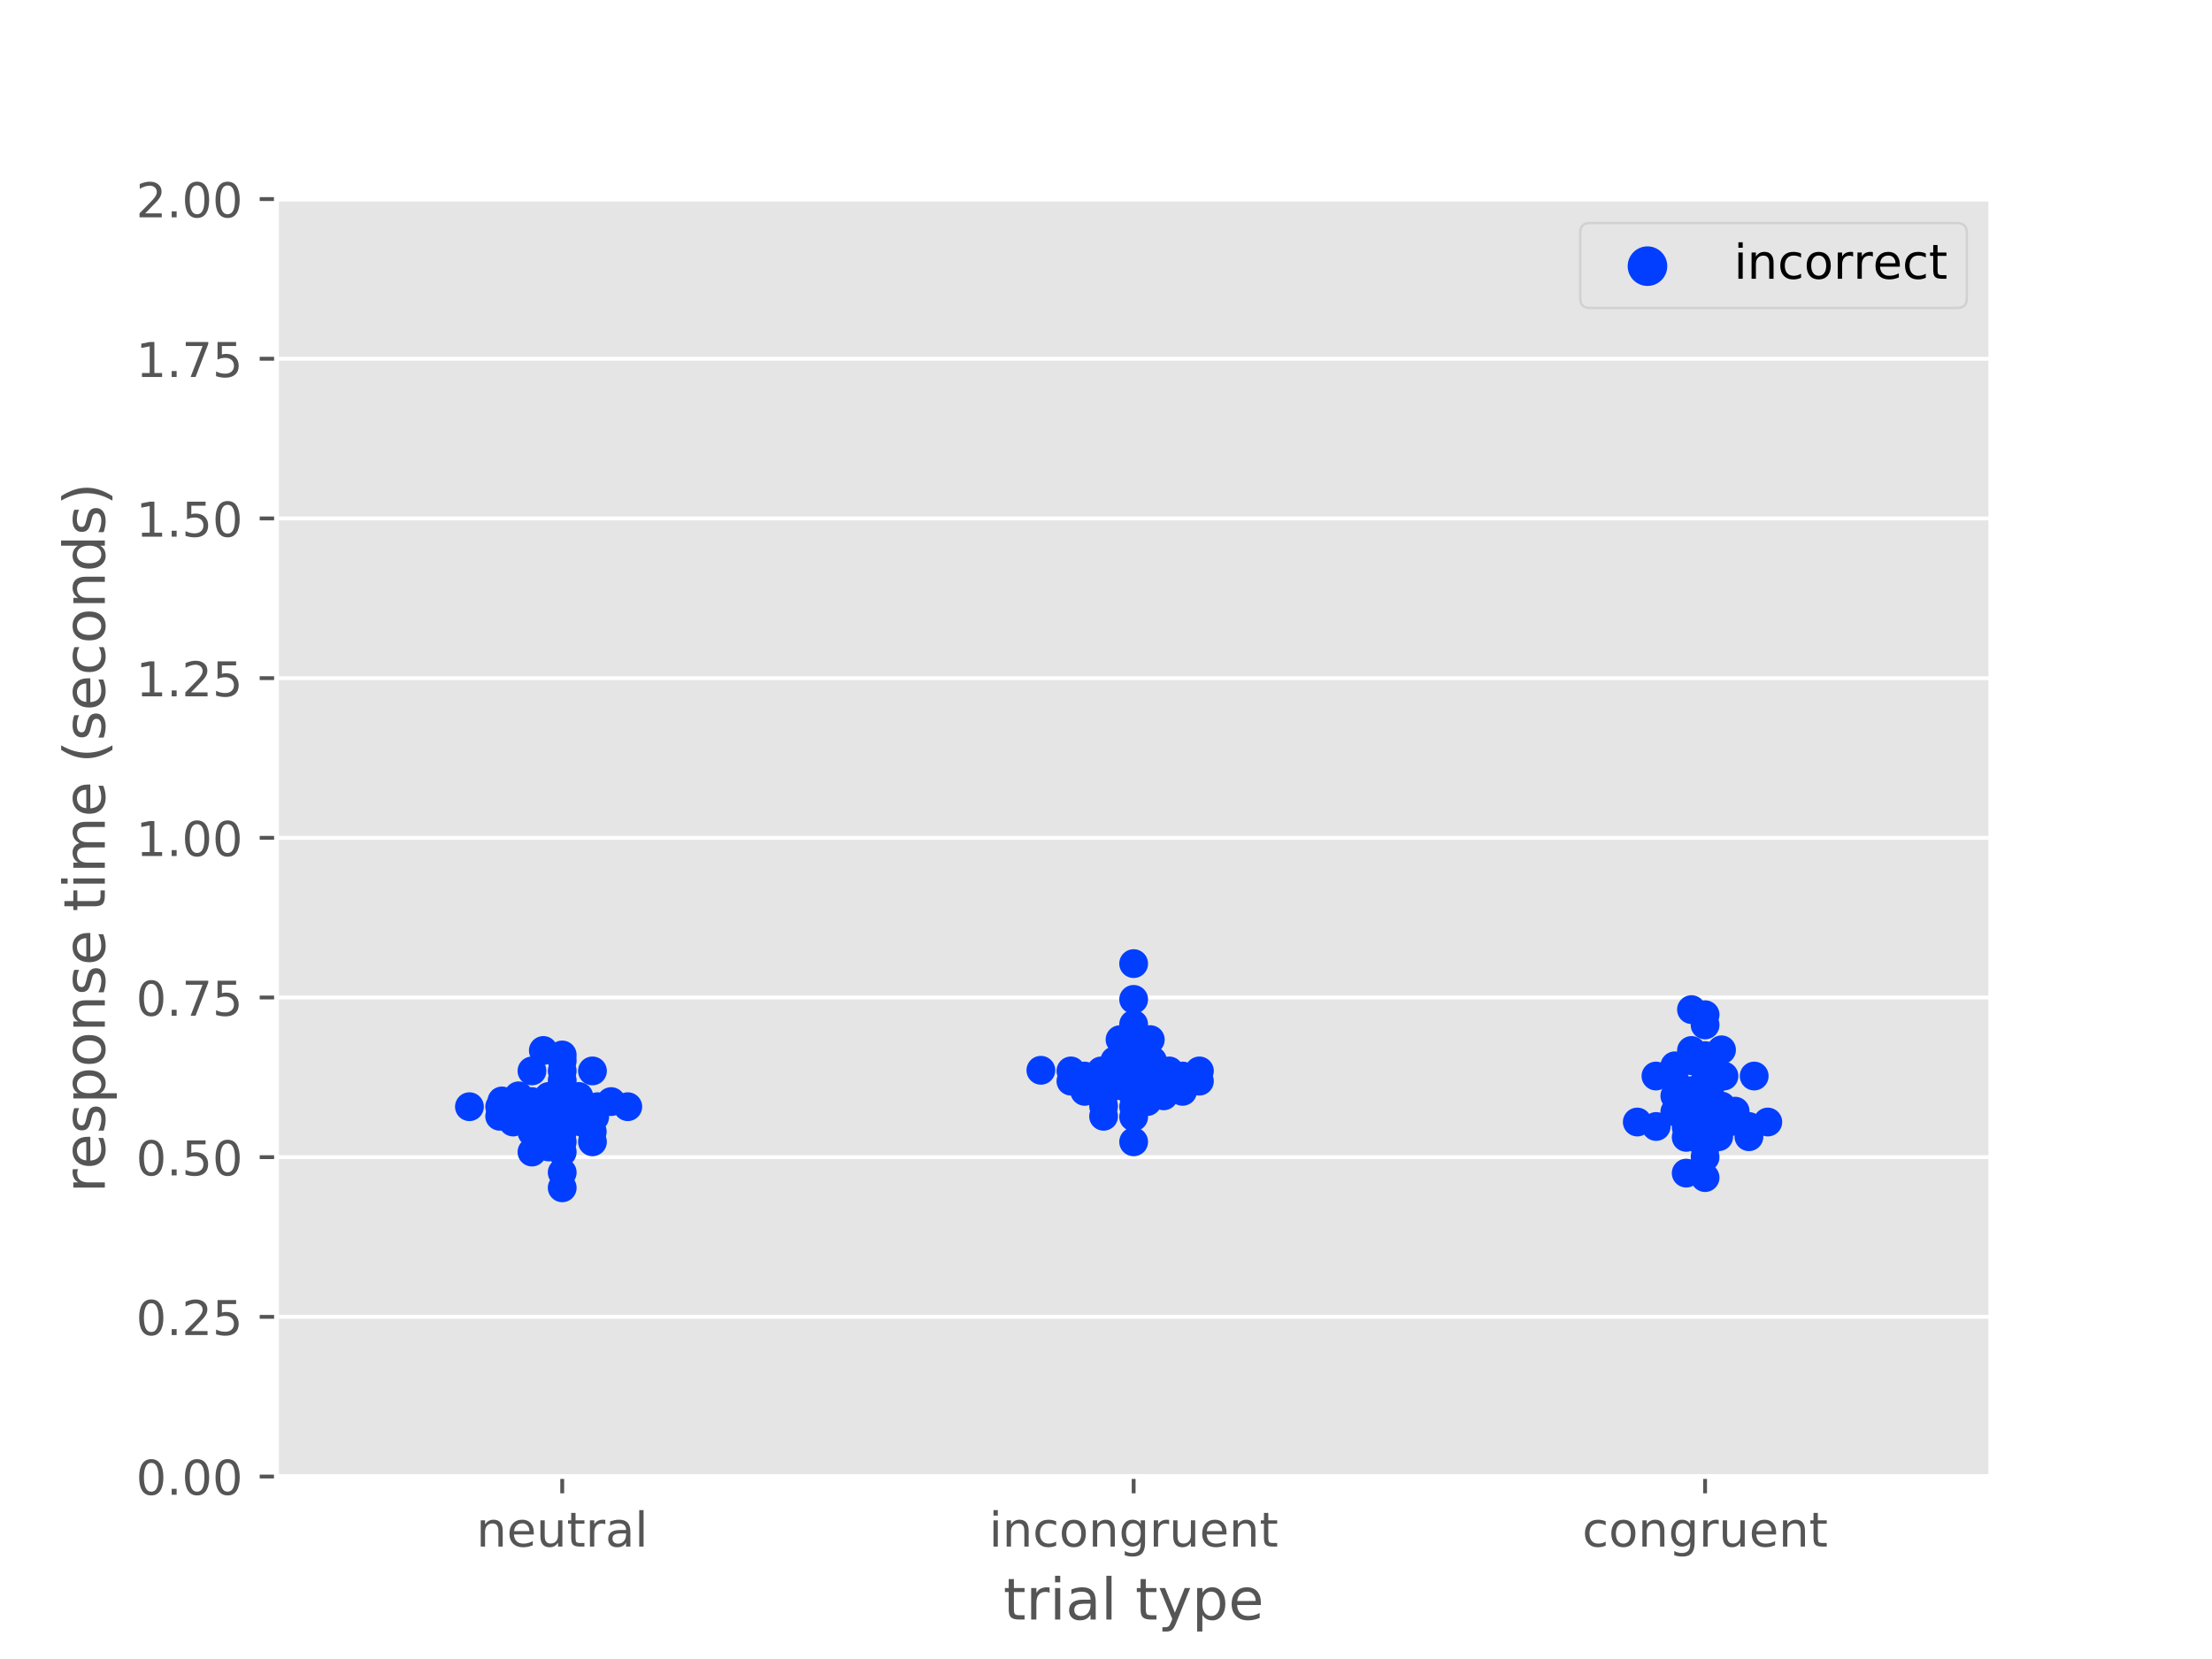 <?xml version="1.0" encoding="utf-8" standalone="no"?>
<!DOCTYPE svg PUBLIC "-//W3C//DTD SVG 1.1//EN"
  "http://www.w3.org/Graphics/SVG/1.1/DTD/svg11.dtd">
<!-- Created with matplotlib (https://matplotlib.org/) -->
<svg height="345.6pt" version="1.1" viewBox="0 0 460.8 345.6" width="460.8pt" xmlns="http://www.w3.org/2000/svg" xmlns:xlink="http://www.w3.org/1999/xlink">
 <defs>
  <style type="text/css">
*{stroke-linecap:butt;stroke-linejoin:round;}
  </style>
 </defs>
 <g id="figure_1">
  <g id="patch_1">
   <path d="M 0 345.6 
L 460.8 345.6 
L 460.8 0 
L 0 0 
z
" style="fill:#ffffff;"/>
  </g>
  <g id="axes_1">
   <g id="patch_2">
    <path d="M 57.6 307.584 
L 414.72 307.584 
L 414.72 41.472 
L 57.6 41.472 
z
" style="fill:#e5e5e5;"/>
   </g>
   <g id="matplotlib.axis_1">
    <g id="xtick_1">
     <g id="line2d_1">
      <defs>
       <path d="M 0 0 
L 0 3.5 
" id="m52bc904ad9" style="stroke:#555555;stroke-width:0.8;"/>
      </defs>
      <g>
       <use style="fill:#555555;stroke:#555555;stroke-width:0.8;" x="117.12" xlink:href="#m52bc904ad9" y="307.584"/>
      </g>
     </g>
     <g id="text_1">
      <!-- neutral -->
      <defs>
       <path d="M 54.891 33.016 
L 54.891 0 
L 45.906 0 
L 45.906 32.719 
Q 45.906 40.484 42.875 44.328 
Q 39.844 48.188 33.797 48.188 
Q 26.516 48.188 22.312 43.547 
Q 18.109 38.922 18.109 30.906 
L 18.109 0 
L 9.078 0 
L 9.078 54.688 
L 18.109 54.688 
L 18.109 46.188 
Q 21.344 51.125 25.703 53.562 
Q 30.078 56 35.797 56 
Q 45.219 56 50.047 50.172 
Q 54.891 44.344 54.891 33.016 
z
" id="DejaVuSans-110"/>
       <path d="M 56.203 29.594 
L 56.203 25.203 
L 14.891 25.203 
Q 15.484 15.922 20.484 11.062 
Q 25.484 6.203 34.422 6.203 
Q 39.594 6.203 44.453 7.469 
Q 49.312 8.734 54.109 11.281 
L 54.109 2.781 
Q 49.266 0.734 44.188 -0.344 
Q 39.109 -1.422 33.891 -1.422 
Q 20.797 -1.422 13.156 6.188 
Q 5.516 13.812 5.516 26.812 
Q 5.516 40.234 12.766 48.109 
Q 20.016 56 32.328 56 
Q 43.359 56 49.781 48.891 
Q 56.203 41.797 56.203 29.594 
z
M 47.219 32.234 
Q 47.125 39.594 43.094 43.984 
Q 39.062 48.391 32.422 48.391 
Q 24.906 48.391 20.391 44.141 
Q 15.875 39.891 15.188 32.172 
z
" id="DejaVuSans-101"/>
       <path d="M 8.5 21.578 
L 8.5 54.688 
L 17.484 54.688 
L 17.484 21.922 
Q 17.484 14.156 20.5 10.266 
Q 23.531 6.391 29.594 6.391 
Q 36.859 6.391 41.078 11.031 
Q 45.312 15.672 45.312 23.688 
L 45.312 54.688 
L 54.297 54.688 
L 54.297 0 
L 45.312 0 
L 45.312 8.406 
Q 42.047 3.422 37.719 1 
Q 33.406 -1.422 27.688 -1.422 
Q 18.266 -1.422 13.375 4.438 
Q 8.5 10.297 8.5 21.578 
z
M 31.109 56 
z
" id="DejaVuSans-117"/>
       <path d="M 18.312 70.219 
L 18.312 54.688 
L 36.812 54.688 
L 36.812 47.703 
L 18.312 47.703 
L 18.312 18.016 
Q 18.312 11.328 20.141 9.422 
Q 21.969 7.516 27.594 7.516 
L 36.812 7.516 
L 36.812 0 
L 27.594 0 
Q 17.188 0 13.234 3.875 
Q 9.281 7.766 9.281 18.016 
L 9.281 47.703 
L 2.688 47.703 
L 2.688 54.688 
L 9.281 54.688 
L 9.281 70.219 
z
" id="DejaVuSans-116"/>
       <path d="M 41.109 46.297 
Q 39.594 47.172 37.812 47.578 
Q 36.031 48 33.891 48 
Q 26.266 48 22.188 43.047 
Q 18.109 38.094 18.109 28.812 
L 18.109 0 
L 9.078 0 
L 9.078 54.688 
L 18.109 54.688 
L 18.109 46.188 
Q 20.953 51.172 25.484 53.578 
Q 30.031 56 36.531 56 
Q 37.453 56 38.578 55.875 
Q 39.703 55.766 41.062 55.516 
z
" id="DejaVuSans-114"/>
       <path d="M 34.281 27.484 
Q 23.391 27.484 19.188 25 
Q 14.984 22.516 14.984 16.5 
Q 14.984 11.719 18.141 8.906 
Q 21.297 6.109 26.703 6.109 
Q 34.188 6.109 38.703 11.406 
Q 43.219 16.703 43.219 25.484 
L 43.219 27.484 
z
M 52.203 31.203 
L 52.203 0 
L 43.219 0 
L 43.219 8.297 
Q 40.141 3.328 35.547 0.953 
Q 30.953 -1.422 24.312 -1.422 
Q 15.922 -1.422 10.953 3.297 
Q 6 8.016 6 15.922 
Q 6 25.141 12.172 29.828 
Q 18.359 34.516 30.609 34.516 
L 43.219 34.516 
L 43.219 35.406 
Q 43.219 41.609 39.141 45 
Q 35.062 48.391 27.688 48.391 
Q 23 48.391 18.547 47.266 
Q 14.109 46.141 10.016 43.891 
L 10.016 52.203 
Q 14.938 54.109 19.578 55.047 
Q 24.219 56 28.609 56 
Q 40.484 56 46.344 49.844 
Q 52.203 43.703 52.203 31.203 
z
" id="DejaVuSans-97"/>
       <path d="M 9.422 75.984 
L 18.406 75.984 
L 18.406 0 
L 9.422 0 
z
" id="DejaVuSans-108"/>
      </defs>
      <g style="fill:#555555;" transform="translate(99.237 322.182)scale(0.1 -0.1)">
       <use xlink:href="#DejaVuSans-110"/>
       <use x="63.379" xlink:href="#DejaVuSans-101"/>
       <use x="124.902" xlink:href="#DejaVuSans-117"/>
       <use x="188.281" xlink:href="#DejaVuSans-116"/>
       <use x="227.49" xlink:href="#DejaVuSans-114"/>
       <use x="268.604" xlink:href="#DejaVuSans-97"/>
       <use x="329.883" xlink:href="#DejaVuSans-108"/>
      </g>
     </g>
    </g>
    <g id="xtick_2">
     <g id="line2d_2">
      <g>
       <use style="fill:#555555;stroke:#555555;stroke-width:0.8;" x="236.16" xlink:href="#m52bc904ad9" y="307.584"/>
      </g>
     </g>
     <g id="text_2">
      <!-- incongruent -->
      <defs>
       <path d="M 9.422 54.688 
L 18.406 54.688 
L 18.406 0 
L 9.422 0 
z
M 9.422 75.984 
L 18.406 75.984 
L 18.406 64.594 
L 9.422 64.594 
z
" id="DejaVuSans-105"/>
       <path d="M 48.781 52.594 
L 48.781 44.188 
Q 44.969 46.297 41.141 47.344 
Q 37.312 48.391 33.406 48.391 
Q 24.656 48.391 19.812 42.844 
Q 14.984 37.312 14.984 27.297 
Q 14.984 17.281 19.812 11.734 
Q 24.656 6.203 33.406 6.203 
Q 37.312 6.203 41.141 7.25 
Q 44.969 8.297 48.781 10.406 
L 48.781 2.094 
Q 45.016 0.344 40.984 -0.531 
Q 36.969 -1.422 32.422 -1.422 
Q 20.062 -1.422 12.781 6.344 
Q 5.516 14.109 5.516 27.297 
Q 5.516 40.672 12.859 48.328 
Q 20.219 56 33.016 56 
Q 37.156 56 41.109 55.141 
Q 45.062 54.297 48.781 52.594 
z
" id="DejaVuSans-99"/>
       <path d="M 30.609 48.391 
Q 23.391 48.391 19.188 42.75 
Q 14.984 37.109 14.984 27.297 
Q 14.984 17.484 19.156 11.844 
Q 23.344 6.203 30.609 6.203 
Q 37.797 6.203 41.984 11.859 
Q 46.188 17.531 46.188 27.297 
Q 46.188 37.016 41.984 42.703 
Q 37.797 48.391 30.609 48.391 
z
M 30.609 56 
Q 42.328 56 49.016 48.375 
Q 55.719 40.766 55.719 27.297 
Q 55.719 13.875 49.016 6.219 
Q 42.328 -1.422 30.609 -1.422 
Q 18.844 -1.422 12.172 6.219 
Q 5.516 13.875 5.516 27.297 
Q 5.516 40.766 12.172 48.375 
Q 18.844 56 30.609 56 
z
" id="DejaVuSans-111"/>
       <path d="M 45.406 27.984 
Q 45.406 37.75 41.375 43.109 
Q 37.359 48.484 30.078 48.484 
Q 22.859 48.484 18.828 43.109 
Q 14.797 37.75 14.797 27.984 
Q 14.797 18.266 18.828 12.891 
Q 22.859 7.516 30.078 7.516 
Q 37.359 7.516 41.375 12.891 
Q 45.406 18.266 45.406 27.984 
z
M 54.391 6.781 
Q 54.391 -7.172 48.188 -13.984 
Q 42 -20.797 29.203 -20.797 
Q 24.469 -20.797 20.266 -20.094 
Q 16.062 -19.391 12.109 -17.922 
L 12.109 -9.188 
Q 16.062 -11.328 19.922 -12.344 
Q 23.781 -13.375 27.781 -13.375 
Q 36.625 -13.375 41.016 -8.766 
Q 45.406 -4.156 45.406 5.172 
L 45.406 9.625 
Q 42.625 4.781 38.281 2.391 
Q 33.938 0 27.875 0 
Q 17.828 0 11.672 7.656 
Q 5.516 15.328 5.516 27.984 
Q 5.516 40.672 11.672 48.328 
Q 17.828 56 27.875 56 
Q 33.938 56 38.281 53.609 
Q 42.625 51.219 45.406 46.391 
L 45.406 54.688 
L 54.391 54.688 
z
" id="DejaVuSans-103"/>
      </defs>
      <g style="fill:#555555;" transform="translate(206.021 322.182)scale(0.1 -0.1)">
       <use xlink:href="#DejaVuSans-105"/>
       <use x="27.783" xlink:href="#DejaVuSans-110"/>
       <use x="91.162" xlink:href="#DejaVuSans-99"/>
       <use x="146.143" xlink:href="#DejaVuSans-111"/>
       <use x="207.324" xlink:href="#DejaVuSans-110"/>
       <use x="270.703" xlink:href="#DejaVuSans-103"/>
       <use x="334.18" xlink:href="#DejaVuSans-114"/>
       <use x="375.293" xlink:href="#DejaVuSans-117"/>
       <use x="438.672" xlink:href="#DejaVuSans-101"/>
       <use x="500.195" xlink:href="#DejaVuSans-110"/>
       <use x="563.574" xlink:href="#DejaVuSans-116"/>
      </g>
     </g>
    </g>
    <g id="xtick_3">
     <g id="line2d_3">
      <g>
       <use style="fill:#555555;stroke:#555555;stroke-width:0.8;" x="355.2" xlink:href="#m52bc904ad9" y="307.584"/>
      </g>
     </g>
     <g id="text_3">
      <!-- congruent -->
      <g style="fill:#555555;" transform="translate(329.619 322.182)scale(0.1 -0.1)">
       <use xlink:href="#DejaVuSans-99"/>
       <use x="54.98" xlink:href="#DejaVuSans-111"/>
       <use x="116.162" xlink:href="#DejaVuSans-110"/>
       <use x="179.541" xlink:href="#DejaVuSans-103"/>
       <use x="243.018" xlink:href="#DejaVuSans-114"/>
       <use x="284.131" xlink:href="#DejaVuSans-117"/>
       <use x="347.51" xlink:href="#DejaVuSans-101"/>
       <use x="409.033" xlink:href="#DejaVuSans-110"/>
       <use x="472.412" xlink:href="#DejaVuSans-116"/>
      </g>
     </g>
    </g>
    <g id="text_4">
     <!-- trial type -->
     <defs>
      <path id="DejaVuSans-32"/>
      <path d="M 32.172 -5.078 
Q 28.375 -14.844 24.75 -17.812 
Q 21.141 -20.797 15.094 -20.797 
L 7.906 -20.797 
L 7.906 -13.281 
L 13.188 -13.281 
Q 16.891 -13.281 18.938 -11.516 
Q 21 -9.766 23.484 -3.219 
L 25.094 0.875 
L 2.984 54.688 
L 12.5 54.688 
L 29.594 11.922 
L 46.688 54.688 
L 56.203 54.688 
z
" id="DejaVuSans-121"/>
      <path d="M 18.109 8.203 
L 18.109 -20.797 
L 9.078 -20.797 
L 9.078 54.688 
L 18.109 54.688 
L 18.109 46.391 
Q 20.953 51.266 25.266 53.625 
Q 29.594 56 35.594 56 
Q 45.562 56 51.781 48.094 
Q 58.016 40.188 58.016 27.297 
Q 58.016 14.406 51.781 6.484 
Q 45.562 -1.422 35.594 -1.422 
Q 29.594 -1.422 25.266 0.953 
Q 20.953 3.328 18.109 8.203 
z
M 48.688 27.297 
Q 48.688 37.203 44.609 42.844 
Q 40.531 48.484 33.406 48.484 
Q 26.266 48.484 22.188 42.844 
Q 18.109 37.203 18.109 27.297 
Q 18.109 17.391 22.188 11.75 
Q 26.266 6.109 33.406 6.109 
Q 40.531 6.109 44.609 11.75 
Q 48.688 17.391 48.688 27.297 
z
" id="DejaVuSans-112"/>
     </defs>
     <g style="fill:#555555;" transform="translate(209.019 337.38)scale(0.12 -0.12)">
      <use xlink:href="#DejaVuSans-116"/>
      <use x="39.209" xlink:href="#DejaVuSans-114"/>
      <use x="80.322" xlink:href="#DejaVuSans-105"/>
      <use x="108.105" xlink:href="#DejaVuSans-97"/>
      <use x="169.385" xlink:href="#DejaVuSans-108"/>
      <use x="197.168" xlink:href="#DejaVuSans-32"/>
      <use x="228.955" xlink:href="#DejaVuSans-116"/>
      <use x="268.164" xlink:href="#DejaVuSans-121"/>
      <use x="327.344" xlink:href="#DejaVuSans-112"/>
      <use x="390.82" xlink:href="#DejaVuSans-101"/>
     </g>
    </g>
   </g>
   <g id="matplotlib.axis_2">
    <g id="ytick_1">
     <g id="line2d_4">
      <path clip-path="url(#p1394f496cd)" d="M 57.6 307.584 
L 414.72 307.584 
" style="fill:none;stroke:#ffffff;stroke-linecap:square;stroke-width:0.8;"/>
     </g>
     <g id="line2d_5">
      <defs>
       <path d="M 0 0 
L -3.5 0 
" id="m00924168b1" style="stroke:#555555;stroke-width:0.8;"/>
      </defs>
      <g>
       <use style="fill:#555555;stroke:#555555;stroke-width:0.8;" x="57.6" xlink:href="#m00924168b1" y="307.584"/>
      </g>
     </g>
     <g id="text_5">
      <!-- 0.00 -->
      <defs>
       <path d="M 31.781 66.406 
Q 24.172 66.406 20.328 58.906 
Q 16.5 51.422 16.5 36.375 
Q 16.5 21.391 20.328 13.891 
Q 24.172 6.391 31.781 6.391 
Q 39.453 6.391 43.281 13.891 
Q 47.125 21.391 47.125 36.375 
Q 47.125 51.422 43.281 58.906 
Q 39.453 66.406 31.781 66.406 
z
M 31.781 74.219 
Q 44.047 74.219 50.516 64.516 
Q 56.984 54.828 56.984 36.375 
Q 56.984 17.969 50.516 8.266 
Q 44.047 -1.422 31.781 -1.422 
Q 19.531 -1.422 13.062 8.266 
Q 6.594 17.969 6.594 36.375 
Q 6.594 54.828 13.062 64.516 
Q 19.531 74.219 31.781 74.219 
z
" id="DejaVuSans-48"/>
       <path d="M 10.688 12.406 
L 21 12.406 
L 21 0 
L 10.688 0 
z
" id="DejaVuSans-46"/>
      </defs>
      <g style="fill:#555555;" transform="translate(28.334 311.383)scale(0.1 -0.1)">
       <use xlink:href="#DejaVuSans-48"/>
       <use x="63.623" xlink:href="#DejaVuSans-46"/>
       <use x="95.41" xlink:href="#DejaVuSans-48"/>
       <use x="159.033" xlink:href="#DejaVuSans-48"/>
      </g>
     </g>
    </g>
    <g id="ytick_2">
     <g id="line2d_6">
      <path clip-path="url(#p1394f496cd)" d="M 57.6 274.32 
L 414.72 274.32 
" style="fill:none;stroke:#ffffff;stroke-linecap:square;stroke-width:0.8;"/>
     </g>
     <g id="line2d_7">
      <g>
       <use style="fill:#555555;stroke:#555555;stroke-width:0.8;" x="57.6" xlink:href="#m00924168b1" y="274.32"/>
      </g>
     </g>
     <g id="text_6">
      <!-- 0.25 -->
      <defs>
       <path d="M 19.188 8.297 
L 53.609 8.297 
L 53.609 0 
L 7.328 0 
L 7.328 8.297 
Q 12.938 14.109 22.625 23.891 
Q 32.328 33.688 34.812 36.531 
Q 39.547 41.844 41.422 45.531 
Q 43.312 49.219 43.312 52.781 
Q 43.312 58.594 39.234 62.25 
Q 35.156 65.922 28.609 65.922 
Q 23.969 65.922 18.812 64.312 
Q 13.672 62.703 7.812 59.422 
L 7.812 69.391 
Q 13.766 71.781 18.938 73 
Q 24.125 74.219 28.422 74.219 
Q 39.75 74.219 46.484 68.547 
Q 53.219 62.891 53.219 53.422 
Q 53.219 48.922 51.531 44.891 
Q 49.859 40.875 45.406 35.406 
Q 44.188 33.984 37.641 27.219 
Q 31.109 20.453 19.188 8.297 
z
" id="DejaVuSans-50"/>
       <path d="M 10.797 72.906 
L 49.516 72.906 
L 49.516 64.594 
L 19.828 64.594 
L 19.828 46.734 
Q 21.969 47.469 24.109 47.828 
Q 26.266 48.188 28.422 48.188 
Q 40.625 48.188 47.75 41.5 
Q 54.891 34.812 54.891 23.391 
Q 54.891 11.625 47.562 5.094 
Q 40.234 -1.422 26.906 -1.422 
Q 22.312 -1.422 17.547 -0.641 
Q 12.797 0.141 7.719 1.703 
L 7.719 11.625 
Q 12.109 9.234 16.797 8.062 
Q 21.484 6.891 26.703 6.891 
Q 35.156 6.891 40.078 11.328 
Q 45.016 15.766 45.016 23.391 
Q 45.016 31 40.078 35.438 
Q 35.156 39.891 26.703 39.891 
Q 22.75 39.891 18.812 39.016 
Q 14.891 38.141 10.797 36.281 
z
" id="DejaVuSans-53"/>
      </defs>
      <g style="fill:#555555;" transform="translate(28.334 278.119)scale(0.1 -0.1)">
       <use xlink:href="#DejaVuSans-48"/>
       <use x="63.623" xlink:href="#DejaVuSans-46"/>
       <use x="95.41" xlink:href="#DejaVuSans-50"/>
       <use x="159.033" xlink:href="#DejaVuSans-53"/>
      </g>
     </g>
    </g>
    <g id="ytick_3">
     <g id="line2d_8">
      <path clip-path="url(#p1394f496cd)" d="M 57.6 241.056 
L 414.72 241.056 
" style="fill:none;stroke:#ffffff;stroke-linecap:square;stroke-width:0.8;"/>
     </g>
     <g id="line2d_9">
      <g>
       <use style="fill:#555555;stroke:#555555;stroke-width:0.8;" x="57.6" xlink:href="#m00924168b1" y="241.056"/>
      </g>
     </g>
     <g id="text_7">
      <!-- 0.50 -->
      <g style="fill:#555555;" transform="translate(28.334 244.855)scale(0.1 -0.1)">
       <use xlink:href="#DejaVuSans-48"/>
       <use x="63.623" xlink:href="#DejaVuSans-46"/>
       <use x="95.41" xlink:href="#DejaVuSans-53"/>
       <use x="159.033" xlink:href="#DejaVuSans-48"/>
      </g>
     </g>
    </g>
    <g id="ytick_4">
     <g id="line2d_10">
      <path clip-path="url(#p1394f496cd)" d="M 57.6 207.792 
L 414.72 207.792 
" style="fill:none;stroke:#ffffff;stroke-linecap:square;stroke-width:0.8;"/>
     </g>
     <g id="line2d_11">
      <g>
       <use style="fill:#555555;stroke:#555555;stroke-width:0.8;" x="57.6" xlink:href="#m00924168b1" y="207.792"/>
      </g>
     </g>
     <g id="text_8">
      <!-- 0.75 -->
      <defs>
       <path d="M 8.203 72.906 
L 55.078 72.906 
L 55.078 68.703 
L 28.609 0 
L 18.312 0 
L 43.219 64.594 
L 8.203 64.594 
z
" id="DejaVuSans-55"/>
      </defs>
      <g style="fill:#555555;" transform="translate(28.334 211.591)scale(0.1 -0.1)">
       <use xlink:href="#DejaVuSans-48"/>
       <use x="63.623" xlink:href="#DejaVuSans-46"/>
       <use x="95.41" xlink:href="#DejaVuSans-55"/>
       <use x="159.033" xlink:href="#DejaVuSans-53"/>
      </g>
     </g>
    </g>
    <g id="ytick_5">
     <g id="line2d_12">
      <path clip-path="url(#p1394f496cd)" d="M 57.6 174.528 
L 414.72 174.528 
" style="fill:none;stroke:#ffffff;stroke-linecap:square;stroke-width:0.8;"/>
     </g>
     <g id="line2d_13">
      <g>
       <use style="fill:#555555;stroke:#555555;stroke-width:0.8;" x="57.6" xlink:href="#m00924168b1" y="174.528"/>
      </g>
     </g>
     <g id="text_9">
      <!-- 1.00 -->
      <defs>
       <path d="M 12.406 8.297 
L 28.516 8.297 
L 28.516 63.922 
L 10.984 60.406 
L 10.984 69.391 
L 28.422 72.906 
L 38.281 72.906 
L 38.281 8.297 
L 54.391 8.297 
L 54.391 0 
L 12.406 0 
z
" id="DejaVuSans-49"/>
      </defs>
      <g style="fill:#555555;" transform="translate(28.334 178.327)scale(0.1 -0.1)">
       <use xlink:href="#DejaVuSans-49"/>
       <use x="63.623" xlink:href="#DejaVuSans-46"/>
       <use x="95.41" xlink:href="#DejaVuSans-48"/>
       <use x="159.033" xlink:href="#DejaVuSans-48"/>
      </g>
     </g>
    </g>
    <g id="ytick_6">
     <g id="line2d_14">
      <path clip-path="url(#p1394f496cd)" d="M 57.6 141.264 
L 414.72 141.264 
" style="fill:none;stroke:#ffffff;stroke-linecap:square;stroke-width:0.8;"/>
     </g>
     <g id="line2d_15">
      <g>
       <use style="fill:#555555;stroke:#555555;stroke-width:0.8;" x="57.6" xlink:href="#m00924168b1" y="141.264"/>
      </g>
     </g>
     <g id="text_10">
      <!-- 1.25 -->
      <g style="fill:#555555;" transform="translate(28.334 145.063)scale(0.1 -0.1)">
       <use xlink:href="#DejaVuSans-49"/>
       <use x="63.623" xlink:href="#DejaVuSans-46"/>
       <use x="95.41" xlink:href="#DejaVuSans-50"/>
       <use x="159.033" xlink:href="#DejaVuSans-53"/>
      </g>
     </g>
    </g>
    <g id="ytick_7">
     <g id="line2d_16">
      <path clip-path="url(#p1394f496cd)" d="M 57.6 108 
L 414.72 108 
" style="fill:none;stroke:#ffffff;stroke-linecap:square;stroke-width:0.8;"/>
     </g>
     <g id="line2d_17">
      <g>
       <use style="fill:#555555;stroke:#555555;stroke-width:0.8;" x="57.6" xlink:href="#m00924168b1" y="108"/>
      </g>
     </g>
     <g id="text_11">
      <!-- 1.50 -->
      <g style="fill:#555555;" transform="translate(28.334 111.799)scale(0.1 -0.1)">
       <use xlink:href="#DejaVuSans-49"/>
       <use x="63.623" xlink:href="#DejaVuSans-46"/>
       <use x="95.41" xlink:href="#DejaVuSans-53"/>
       <use x="159.033" xlink:href="#DejaVuSans-48"/>
      </g>
     </g>
    </g>
    <g id="ytick_8">
     <g id="line2d_18">
      <path clip-path="url(#p1394f496cd)" d="M 57.6 74.736 
L 414.72 74.736 
" style="fill:none;stroke:#ffffff;stroke-linecap:square;stroke-width:0.8;"/>
     </g>
     <g id="line2d_19">
      <g>
       <use style="fill:#555555;stroke:#555555;stroke-width:0.8;" x="57.6" xlink:href="#m00924168b1" y="74.736"/>
      </g>
     </g>
     <g id="text_12">
      <!-- 1.75 -->
      <g style="fill:#555555;" transform="translate(28.334 78.535)scale(0.1 -0.1)">
       <use xlink:href="#DejaVuSans-49"/>
       <use x="63.623" xlink:href="#DejaVuSans-46"/>
       <use x="95.41" xlink:href="#DejaVuSans-55"/>
       <use x="159.033" xlink:href="#DejaVuSans-53"/>
      </g>
     </g>
    </g>
    <g id="ytick_9">
     <g id="line2d_20">
      <path clip-path="url(#p1394f496cd)" d="M 57.6 41.472 
L 414.72 41.472 
" style="fill:none;stroke:#ffffff;stroke-linecap:square;stroke-width:0.8;"/>
     </g>
     <g id="line2d_21">
      <g>
       <use style="fill:#555555;stroke:#555555;stroke-width:0.8;" x="57.6" xlink:href="#m00924168b1" y="41.472"/>
      </g>
     </g>
     <g id="text_13">
      <!-- 2.00 -->
      <g style="fill:#555555;" transform="translate(28.334 45.271)scale(0.1 -0.1)">
       <use xlink:href="#DejaVuSans-50"/>
       <use x="63.623" xlink:href="#DejaVuSans-46"/>
       <use x="95.41" xlink:href="#DejaVuSans-48"/>
       <use x="159.033" xlink:href="#DejaVuSans-48"/>
      </g>
     </g>
    </g>
    <g id="text_14">
     <!-- response time (seconds) -->
     <defs>
      <path d="M 44.281 53.078 
L 44.281 44.578 
Q 40.484 46.531 36.375 47.5 
Q 32.281 48.484 27.875 48.484 
Q 21.188 48.484 17.844 46.438 
Q 14.5 44.391 14.5 40.281 
Q 14.5 37.156 16.891 35.375 
Q 19.281 33.594 26.516 31.984 
L 29.594 31.297 
Q 39.156 29.25 43.188 25.516 
Q 47.219 21.781 47.219 15.094 
Q 47.219 7.469 41.188 3.016 
Q 35.156 -1.422 24.609 -1.422 
Q 20.219 -1.422 15.453 -0.562 
Q 10.688 0.297 5.422 2 
L 5.422 11.281 
Q 10.406 8.688 15.234 7.391 
Q 20.062 6.109 24.812 6.109 
Q 31.156 6.109 34.562 8.281 
Q 37.984 10.453 37.984 14.406 
Q 37.984 18.062 35.516 20.016 
Q 33.062 21.969 24.703 23.781 
L 21.578 24.516 
Q 13.234 26.266 9.516 29.906 
Q 5.812 33.547 5.812 39.891 
Q 5.812 47.609 11.281 51.797 
Q 16.75 56 26.812 56 
Q 31.781 56 36.172 55.266 
Q 40.578 54.547 44.281 53.078 
z
" id="DejaVuSans-115"/>
      <path d="M 52 44.188 
Q 55.375 50.25 60.062 53.125 
Q 64.75 56 71.094 56 
Q 79.641 56 84.281 50.016 
Q 88.922 44.047 88.922 33.016 
L 88.922 0 
L 79.891 0 
L 79.891 32.719 
Q 79.891 40.578 77.094 44.375 
Q 74.312 48.188 68.609 48.188 
Q 61.625 48.188 57.562 43.547 
Q 53.516 38.922 53.516 30.906 
L 53.516 0 
L 44.484 0 
L 44.484 32.719 
Q 44.484 40.625 41.703 44.406 
Q 38.922 48.188 33.109 48.188 
Q 26.219 48.188 22.156 43.531 
Q 18.109 38.875 18.109 30.906 
L 18.109 0 
L 9.078 0 
L 9.078 54.688 
L 18.109 54.688 
L 18.109 46.188 
Q 21.188 51.219 25.484 53.609 
Q 29.781 56 35.688 56 
Q 41.656 56 45.828 52.969 
Q 50 49.953 52 44.188 
z
" id="DejaVuSans-109"/>
      <path d="M 31 75.875 
Q 24.469 64.656 21.281 53.656 
Q 18.109 42.672 18.109 31.391 
Q 18.109 20.125 21.312 9.062 
Q 24.516 -2 31 -13.188 
L 23.188 -13.188 
Q 15.875 -1.703 12.234 9.375 
Q 8.594 20.453 8.594 31.391 
Q 8.594 42.281 12.203 53.312 
Q 15.828 64.359 23.188 75.875 
z
" id="DejaVuSans-40"/>
      <path d="M 45.406 46.391 
L 45.406 75.984 
L 54.391 75.984 
L 54.391 0 
L 45.406 0 
L 45.406 8.203 
Q 42.578 3.328 38.25 0.953 
Q 33.938 -1.422 27.875 -1.422 
Q 17.969 -1.422 11.734 6.484 
Q 5.516 14.406 5.516 27.297 
Q 5.516 40.188 11.734 48.094 
Q 17.969 56 27.875 56 
Q 33.938 56 38.25 53.625 
Q 42.578 51.266 45.406 46.391 
z
M 14.797 27.297 
Q 14.797 17.391 18.875 11.75 
Q 22.953 6.109 30.078 6.109 
Q 37.203 6.109 41.297 11.75 
Q 45.406 17.391 45.406 27.297 
Q 45.406 37.203 41.297 42.844 
Q 37.203 48.484 30.078 48.484 
Q 22.953 48.484 18.875 42.844 
Q 14.797 37.203 14.797 27.297 
z
" id="DejaVuSans-100"/>
      <path d="M 8.016 75.875 
L 15.828 75.875 
Q 23.141 64.359 26.781 53.312 
Q 30.422 42.281 30.422 31.391 
Q 30.422 20.453 26.781 9.375 
Q 23.141 -1.703 15.828 -13.188 
L 8.016 -13.188 
Q 14.5 -2 17.703 9.062 
Q 20.906 20.125 20.906 31.391 
Q 20.906 42.672 17.703 53.656 
Q 14.5 64.656 8.016 75.875 
z
" id="DejaVuSans-41"/>
     </defs>
     <g style="fill:#555555;" transform="translate(21.839 248.486)rotate(-90)scale(0.12 -0.12)">
      <use xlink:href="#DejaVuSans-114"/>
      <use x="41.082" xlink:href="#DejaVuSans-101"/>
      <use x="102.605" xlink:href="#DejaVuSans-115"/>
      <use x="154.705" xlink:href="#DejaVuSans-112"/>
      <use x="218.182" xlink:href="#DejaVuSans-111"/>
      <use x="279.363" xlink:href="#DejaVuSans-110"/>
      <use x="342.742" xlink:href="#DejaVuSans-115"/>
      <use x="394.842" xlink:href="#DejaVuSans-101"/>
      <use x="456.365" xlink:href="#DejaVuSans-32"/>
      <use x="488.152" xlink:href="#DejaVuSans-116"/>
      <use x="527.361" xlink:href="#DejaVuSans-105"/>
      <use x="555.145" xlink:href="#DejaVuSans-109"/>
      <use x="652.557" xlink:href="#DejaVuSans-101"/>
      <use x="714.08" xlink:href="#DejaVuSans-32"/>
      <use x="745.867" xlink:href="#DejaVuSans-40"/>
      <use x="784.881" xlink:href="#DejaVuSans-115"/>
      <use x="836.98" xlink:href="#DejaVuSans-101"/>
      <use x="898.504" xlink:href="#DejaVuSans-99"/>
      <use x="953.484" xlink:href="#DejaVuSans-111"/>
      <use x="1014.666" xlink:href="#DejaVuSans-110"/>
      <use x="1078.045" xlink:href="#DejaVuSans-100"/>
      <use x="1141.521" xlink:href="#DejaVuSans-115"/>
      <use x="1193.621" xlink:href="#DejaVuSans-41"/>
     </g>
    </g>
   </g>
   <g id="PathCollection_1"/>
   <g id="patch_3">
    <path d="M 57.6 307.584 
L 57.6 41.472 
" style="fill:none;stroke:#ffffff;stroke-linecap:square;stroke-linejoin:miter;"/>
   </g>
   <g id="patch_4">
    <path d="M 414.72 307.584 
L 414.72 41.472 
" style="fill:none;stroke:#ffffff;stroke-linecap:square;stroke-linejoin:miter;"/>
   </g>
   <g id="patch_5">
    <path d="M 57.6 307.584 
L 414.72 307.584 
" style="fill:none;stroke:#ffffff;stroke-linecap:square;stroke-linejoin:miter;"/>
   </g>
   <g id="patch_6">
    <path d="M 57.6 41.472 
L 414.72 41.472 
" style="fill:none;stroke:#ffffff;stroke-linecap:square;stroke-linejoin:miter;"/>
   </g>
   <g id="PathCollection_2">
    <defs>
     <path d="M 0 3 
C 0.796 3 1.559 2.684 2.121 2.121 
C 2.684 1.559 3 0.796 3 0 
C 3 -0.796 2.684 -1.559 2.121 -2.121 
C 1.559 -2.684 0.796 -3 0 -3 
C -0.796 -3 -1.559 -2.684 -2.121 -2.121 
C -2.684 -1.559 -3 -0.796 -3 0 
C -3 0.796 -2.684 1.559 -2.121 2.121 
C -1.559 2.684 -0.796 3 0 3 
z
" id="C0_0_45ddeaabf8"/>
    </defs>
    <g clip-path="url(#p1394f496cd)">
     <use style="fill:#023eff;" x="117.12" xlink:href="#C0_0_45ddeaabf8" y="247.443"/>
    </g>
    <g clip-path="url(#p1394f496cd)">
     <use style="fill:#023eff;" x="117.12" xlink:href="#C0_0_45ddeaabf8" y="244.249"/>
    </g>
    <g clip-path="url(#p1394f496cd)">
     <use style="fill:#023eff;" x="117.12" xlink:href="#C0_0_45ddeaabf8" y="239.992"/>
    </g>
    <g clip-path="url(#p1394f496cd)">
     <use style="fill:#023eff;" x="110.82" xlink:href="#C0_0_45ddeaabf8" y="239.992"/>
    </g>
    <g clip-path="url(#p1394f496cd)">
     <use style="fill:#023eff;" x="114.286" xlink:href="#C0_0_45ddeaabf8" y="238.927"/>
    </g>
    <g clip-path="url(#p1394f496cd)">
     <use style="fill:#023eff;" x="117.12" xlink:href="#C0_0_45ddeaabf8" y="237.863"/>
    </g>
    <g clip-path="url(#p1394f496cd)">
     <use style="fill:#023eff;" x="123.42" xlink:href="#C0_0_45ddeaabf8" y="237.863"/>
    </g>
    <g clip-path="url(#p1394f496cd)">
     <use style="fill:#023eff;" x="117.12" xlink:href="#C0_0_45ddeaabf8" y="235.867"/>
    </g>
    <g clip-path="url(#p1394f496cd)">
     <use style="fill:#023eff;" x="110.82" xlink:href="#C0_0_45ddeaabf8" y="235.867"/>
    </g>
    <g clip-path="url(#p1394f496cd)">
     <use style="fill:#023eff;" x="123.381" xlink:href="#C0_0_45ddeaabf8" y="235.734"/>
    </g>
    <g clip-path="url(#p1394f496cd)">
     <use style="fill:#023eff;" x="117.12" xlink:href="#C0_0_45ddeaabf8" y="234.669"/>
    </g>
    <g clip-path="url(#p1394f496cd)">
     <use style="fill:#023eff;" x="113.189" xlink:href="#C0_0_45ddeaabf8" y="233.738"/>
    </g>
    <g clip-path="url(#p1394f496cd)">
     <use style="fill:#023eff;" x="121.051" xlink:href="#C0_0_45ddeaabf8" y="233.738"/>
    </g>
    <g clip-path="url(#p1394f496cd)">
     <use style="fill:#023eff;" x="106.889" xlink:href="#C0_0_45ddeaabf8" y="233.738"/>
    </g>
    <g clip-path="url(#p1394f496cd)">
     <use style="fill:#023eff;" x="117.12" xlink:href="#C0_0_45ddeaabf8" y="232.673"/>
    </g>
    <g clip-path="url(#p1394f496cd)">
     <use style="fill:#023eff;" x="110.354" xlink:href="#C0_0_45ddeaabf8" y="232.673"/>
    </g>
    <g clip-path="url(#p1394f496cd)">
     <use style="fill:#023eff;" x="123.886" xlink:href="#C0_0_45ddeaabf8" y="232.673"/>
    </g>
    <g clip-path="url(#p1394f496cd)">
     <use style="fill:#023eff;" x="104.094" xlink:href="#C0_0_45ddeaabf8" y="232.54"/>
    </g>
    <g clip-path="url(#p1394f496cd)">
     <use style="fill:#023eff;" x="114.286" xlink:href="#C0_0_45ddeaabf8" y="231.609"/>
    </g>
    <g clip-path="url(#p1394f496cd)">
     <use style="fill:#023eff;" x="120.546" xlink:href="#C0_0_45ddeaabf8" y="231.476"/>
    </g>
    <g clip-path="url(#p1394f496cd)">
     <use style="fill:#023eff;" x="108.025" xlink:href="#C0_0_45ddeaabf8" y="231.476"/>
    </g>
    <g clip-path="url(#p1394f496cd)">
     <use style="fill:#023eff;" x="124.477" xlink:href="#C0_0_45ddeaabf8" y="230.545"/>
    </g>
    <g clip-path="url(#p1394f496cd)">
     <use style="fill:#023eff;" x="104.094" xlink:href="#C0_0_45ddeaabf8" y="230.545"/>
    </g>
    <g clip-path="url(#p1394f496cd)">
     <use style="fill:#023eff;" x="130.777" xlink:href="#C0_0_45ddeaabf8" y="230.545"/>
    </g>
    <g clip-path="url(#p1394f496cd)">
     <use style="fill:#023eff;" x="97.794" xlink:href="#C0_0_45ddeaabf8" y="230.545"/>
    </g>
    <g clip-path="url(#p1394f496cd)">
     <use style="fill:#023eff;" x="117.12" xlink:href="#C0_0_45ddeaabf8" y="229.48"/>
    </g>
    <g clip-path="url(#p1394f496cd)">
     <use style="fill:#023eff;" x="110.82" xlink:href="#C0_0_45ddeaabf8" y="229.48"/>
    </g>
    <g clip-path="url(#p1394f496cd)">
     <use style="fill:#023eff;" x="127.312" xlink:href="#C0_0_45ddeaabf8" y="229.48"/>
    </g>
    <g clip-path="url(#p1394f496cd)">
     <use style="fill:#023eff;" x="104.559" xlink:href="#C0_0_45ddeaabf8" y="229.347"/>
    </g>
    <g clip-path="url(#p1394f496cd)">
     <use style="fill:#023eff;" x="114.286" xlink:href="#C0_0_45ddeaabf8" y="228.416"/>
    </g>
    <g clip-path="url(#p1394f496cd)">
     <use style="fill:#023eff;" x="120.586" xlink:href="#C0_0_45ddeaabf8" y="228.416"/>
    </g>
    <g clip-path="url(#p1394f496cd)">
     <use style="fill:#023eff;" x="108.025" xlink:href="#C0_0_45ddeaabf8" y="228.283"/>
    </g>
    <g clip-path="url(#p1394f496cd)">
     <use style="fill:#023eff;" x="117.12" xlink:href="#C0_0_45ddeaabf8" y="227.218"/>
    </g>
    <g clip-path="url(#p1394f496cd)">
     <use style="fill:#023eff;" x="117.12" xlink:href="#C0_0_45ddeaabf8" y="225.089"/>
    </g>
    <g clip-path="url(#p1394f496cd)">
     <use style="fill:#023eff;" x="117.12" xlink:href="#C0_0_45ddeaabf8" y="223.093"/>
    </g>
    <g clip-path="url(#p1394f496cd)">
     <use style="fill:#023eff;" x="110.82" xlink:href="#C0_0_45ddeaabf8" y="223.093"/>
    </g>
    <g clip-path="url(#p1394f496cd)">
     <use style="fill:#023eff;" x="123.42" xlink:href="#C0_0_45ddeaabf8" y="223.093"/>
    </g>
    <g clip-path="url(#p1394f496cd)">
     <use style="fill:#023eff;" x="117.12" xlink:href="#C0_0_45ddeaabf8" y="220.965"/>
    </g>
    <g clip-path="url(#p1394f496cd)">
     <use style="fill:#023eff;" x="117.12" xlink:href="#C0_0_45ddeaabf8" y="219.767"/>
    </g>
    <g clip-path="url(#p1394f496cd)">
     <use style="fill:#023eff;" x="113.189" xlink:href="#C0_0_45ddeaabf8" y="218.836"/>
    </g>
   </g>
   <g id="PathCollection_3">
    <defs>
     <path d="M 0 3 
C 0.796 3 1.559 2.684 2.121 2.121 
C 2.684 1.559 3 0.796 3 0 
C 3 -0.796 2.684 -1.559 2.121 -2.121 
C 1.559 -2.684 0.796 -3 0 -3 
C -0.796 -3 -1.559 -2.684 -2.121 -2.121 
C -2.684 -1.559 -3 -0.796 -3 0 
C -3 0.796 -2.684 1.559 -2.121 2.121 
C -1.559 2.684 -0.796 3 0 3 
z
" id="C1_0_913c3b35c4"/>
    </defs>
    <g clip-path="url(#p1394f496cd)">
     <use style="fill:#023eff;" x="236.16" xlink:href="#C1_0_913c3b35c4" y="237.863"/>
    </g>
    <g clip-path="url(#p1394f496cd)">
     <use style="fill:#023eff;" x="236.16" xlink:href="#C1_0_913c3b35c4" y="232.673"/>
    </g>
    <g clip-path="url(#p1394f496cd)">
     <use style="fill:#023eff;" x="229.899" xlink:href="#C1_0_913c3b35c4" y="232.54"/>
    </g>
    <g clip-path="url(#p1394f496cd)">
     <use style="fill:#023eff;" x="236.16" xlink:href="#C1_0_913c3b35c4" y="230.545"/>
    </g>
    <g clip-path="url(#p1394f496cd)">
     <use style="fill:#023eff;" x="229.899" xlink:href="#C1_0_913c3b35c4" y="230.412"/>
    </g>
    <g clip-path="url(#p1394f496cd)">
     <use style="fill:#023eff;" x="238.994" xlink:href="#C1_0_913c3b35c4" y="229.48"/>
    </g>
    <g clip-path="url(#p1394f496cd)">
     <use style="fill:#023eff;" x="236.16" xlink:href="#C1_0_913c3b35c4" y="228.416"/>
    </g>
    <g clip-path="url(#p1394f496cd)">
     <use style="fill:#023eff;" x="229.899" xlink:href="#C1_0_913c3b35c4" y="228.283"/>
    </g>
    <g clip-path="url(#p1394f496cd)">
     <use style="fill:#023eff;" x="242.421" xlink:href="#C1_0_913c3b35c4" y="228.283"/>
    </g>
    <g clip-path="url(#p1394f496cd)">
     <use style="fill:#023eff;" x="225.968" xlink:href="#C1_0_913c3b35c4" y="227.351"/>
    </g>
    <g clip-path="url(#p1394f496cd)">
     <use style="fill:#023eff;" x="246.352" xlink:href="#C1_0_913c3b35c4" y="227.351"/>
    </g>
    <g clip-path="url(#p1394f496cd)">
     <use style="fill:#023eff;" x="236.16" xlink:href="#C1_0_913c3b35c4" y="227.218"/>
    </g>
    <g clip-path="url(#p1394f496cd)">
     <use style="fill:#023eff;" x="233.326" xlink:href="#C1_0_913c3b35c4" y="226.154"/>
    </g>
    <g clip-path="url(#p1394f496cd)">
     <use style="fill:#023eff;" x="239.626" xlink:href="#C1_0_913c3b35c4" y="226.154"/>
    </g>
    <g clip-path="url(#p1394f496cd)">
     <use style="fill:#023eff;" x="227.026" xlink:href="#C1_0_913c3b35c4" y="226.154"/>
    </g>
    <g clip-path="url(#p1394f496cd)">
     <use style="fill:#023eff;" x="243.557" xlink:href="#C1_0_913c3b35c4" y="225.222"/>
    </g>
    <g clip-path="url(#p1394f496cd)">
     <use style="fill:#023eff;" x="223.094" xlink:href="#C1_0_913c3b35c4" y="225.222"/>
    </g>
    <g clip-path="url(#p1394f496cd)">
     <use style="fill:#023eff;" x="249.857" xlink:href="#C1_0_913c3b35c4" y="225.222"/>
    </g>
    <g clip-path="url(#p1394f496cd)">
     <use style="fill:#023eff;" x="236.16" xlink:href="#C1_0_913c3b35c4" y="225.089"/>
    </g>
    <g clip-path="url(#p1394f496cd)">
     <use style="fill:#023eff;" x="229.86" xlink:href="#C1_0_913c3b35c4" y="225.089"/>
    </g>
    <g clip-path="url(#p1394f496cd)">
     <use style="fill:#023eff;" x="240.091" xlink:href="#C1_0_913c3b35c4" y="224.158"/>
    </g>
    <g clip-path="url(#p1394f496cd)">
     <use style="fill:#023eff;" x="246.391" xlink:href="#C1_0_913c3b35c4" y="224.158"/>
    </g>
    <g clip-path="url(#p1394f496cd)">
     <use style="fill:#023eff;" x="225.929" xlink:href="#C1_0_913c3b35c4" y="224.158"/>
    </g>
    <g clip-path="url(#p1394f496cd)">
     <use style="fill:#023eff;" x="233.326" xlink:href="#C1_0_913c3b35c4" y="224.025"/>
    </g>
    <g clip-path="url(#p1394f496cd)">
     <use style="fill:#023eff;" x="237.257" xlink:href="#C1_0_913c3b35c4" y="223.093"/>
    </g>
    <g clip-path="url(#p1394f496cd)">
     <use style="fill:#023eff;" x="229.394" xlink:href="#C1_0_913c3b35c4" y="223.093"/>
    </g>
    <g clip-path="url(#p1394f496cd)">
     <use style="fill:#023eff;" x="243.557" xlink:href="#C1_0_913c3b35c4" y="223.093"/>
    </g>
    <g clip-path="url(#p1394f496cd)">
     <use style="fill:#023eff;" x="223.094" xlink:href="#C1_0_913c3b35c4" y="223.093"/>
    </g>
    <g clip-path="url(#p1394f496cd)">
     <use style="fill:#023eff;" x="249.857" xlink:href="#C1_0_913c3b35c4" y="223.093"/>
    </g>
    <g clip-path="url(#p1394f496cd)">
     <use style="fill:#023eff;" x="216.834" xlink:href="#C1_0_913c3b35c4" y="222.96"/>
    </g>
    <g clip-path="url(#p1394f496cd)">
     <use style="fill:#023eff;" x="236.16" xlink:href="#C1_0_913c3b35c4" y="221.896"/>
    </g>
    <g clip-path="url(#p1394f496cd)">
     <use style="fill:#023eff;" x="232.229" xlink:href="#C1_0_913c3b35c4" y="220.965"/>
    </g>
    <g clip-path="url(#p1394f496cd)">
     <use style="fill:#023eff;" x="240.091" xlink:href="#C1_0_913c3b35c4" y="220.965"/>
    </g>
    <g clip-path="url(#p1394f496cd)">
     <use style="fill:#023eff;" x="236.16" xlink:href="#C1_0_913c3b35c4" y="218.836"/>
    </g>
    <g clip-path="url(#p1394f496cd)">
     <use style="fill:#023eff;" x="236.16" xlink:href="#C1_0_913c3b35c4" y="217.638"/>
    </g>
    <g clip-path="url(#p1394f496cd)">
     <use style="fill:#023eff;" x="233.326" xlink:href="#C1_0_913c3b35c4" y="216.574"/>
    </g>
    <g clip-path="url(#p1394f496cd)">
     <use style="fill:#023eff;" x="239.626" xlink:href="#C1_0_913c3b35c4" y="216.574"/>
    </g>
    <g clip-path="url(#p1394f496cd)">
     <use style="fill:#023eff;" x="236.16" xlink:href="#C1_0_913c3b35c4" y="213.38"/>
    </g>
    <g clip-path="url(#p1394f496cd)">
     <use style="fill:#023eff;" x="236.16" xlink:href="#C1_0_913c3b35c4" y="208.191"/>
    </g>
    <g clip-path="url(#p1394f496cd)">
     <use style="fill:#023eff;" x="236.16" xlink:href="#C1_0_913c3b35c4" y="200.74"/>
    </g>
   </g>
   <g id="PathCollection_4">
    <defs>
     <path d="M 0 3 
C 0.796 3 1.559 2.684 2.121 2.121 
C 2.684 1.559 3 0.796 3 0 
C 3 -0.796 2.684 -1.559 2.121 -2.121 
C 1.559 -2.684 0.796 -3 0 -3 
C -0.796 -3 -1.559 -2.684 -2.121 -2.121 
C -2.684 -1.559 -3 -0.796 -3 0 
C -3 0.796 -2.684 1.559 -2.121 2.121 
C -1.559 2.684 -0.796 3 0 3 
z
" id="C2_0_c3f8ed3514"/>
    </defs>
    <g clip-path="url(#p1394f496cd)">
     <use style="fill:#023eff;" x="355.2" xlink:href="#C2_0_c3f8ed3514" y="245.314"/>
    </g>
    <g clip-path="url(#p1394f496cd)">
     <use style="fill:#023eff;" x="351.269" xlink:href="#C2_0_c3f8ed3514" y="244.382"/>
    </g>
    <g clip-path="url(#p1394f496cd)">
     <use style="fill:#023eff;" x="355.2" xlink:href="#C2_0_c3f8ed3514" y="241.056"/>
    </g>
    <g clip-path="url(#p1394f496cd)">
     <use style="fill:#023eff;" x="355.2" xlink:href="#C2_0_c3f8ed3514" y="239.06"/>
    </g>
    <g clip-path="url(#p1394f496cd)">
     <use style="fill:#023eff;" x="355.2" xlink:href="#C2_0_c3f8ed3514" y="237.863"/>
    </g>
    <g clip-path="url(#p1394f496cd)">
     <use style="fill:#023eff;" x="351.269" xlink:href="#C2_0_c3f8ed3514" y="236.931"/>
    </g>
    <g clip-path="url(#p1394f496cd)">
     <use style="fill:#023eff;" x="358.034" xlink:href="#C2_0_c3f8ed3514" y="236.798"/>
    </g>
    <g clip-path="url(#p1394f496cd)">
     <use style="fill:#023eff;" x="364.334" xlink:href="#C2_0_c3f8ed3514" y="236.798"/>
    </g>
    <g clip-path="url(#p1394f496cd)">
     <use style="fill:#023eff;" x="355.2" xlink:href="#C2_0_c3f8ed3514" y="235.734"/>
    </g>
    <g clip-path="url(#p1394f496cd)">
     <use style="fill:#023eff;" x="351.269" xlink:href="#C2_0_c3f8ed3514" y="234.802"/>
    </g>
    <g clip-path="url(#p1394f496cd)">
     <use style="fill:#023eff;" x="358.034" xlink:href="#C2_0_c3f8ed3514" y="234.669"/>
    </g>
    <g clip-path="url(#p1394f496cd)">
     <use style="fill:#023eff;" x="364.334" xlink:href="#C2_0_c3f8ed3514" y="234.669"/>
    </g>
    <g clip-path="url(#p1394f496cd)">
     <use style="fill:#023eff;" x="345.008" xlink:href="#C2_0_c3f8ed3514" y="234.669"/>
    </g>
    <g clip-path="url(#p1394f496cd)">
     <use style="fill:#023eff;" x="354.103" xlink:href="#C2_0_c3f8ed3514" y="233.738"/>
    </g>
    <g clip-path="url(#p1394f496cd)">
     <use style="fill:#023eff;" x="368.266" xlink:href="#C2_0_c3f8ed3514" y="233.738"/>
    </g>
    <g clip-path="url(#p1394f496cd)">
     <use style="fill:#023eff;" x="341.077" xlink:href="#C2_0_c3f8ed3514" y="233.738"/>
    </g>
    <g clip-path="url(#p1394f496cd)">
     <use style="fill:#023eff;" x="360.869" xlink:href="#C2_0_c3f8ed3514" y="233.605"/>
    </g>
    <g clip-path="url(#p1394f496cd)">
     <use style="fill:#023eff;" x="355.2" xlink:href="#C2_0_c3f8ed3514" y="231.609"/>
    </g>
    <g clip-path="url(#p1394f496cd)">
     <use style="fill:#023eff;" x="348.9" xlink:href="#C2_0_c3f8ed3514" y="231.609"/>
    </g>
    <g clip-path="url(#p1394f496cd)">
     <use style="fill:#023eff;" x="361.461" xlink:href="#C2_0_c3f8ed3514" y="231.476"/>
    </g>
    <g clip-path="url(#p1394f496cd)">
     <use style="fill:#023eff;" x="352.366" xlink:href="#C2_0_c3f8ed3514" y="230.545"/>
    </g>
    <g clip-path="url(#p1394f496cd)">
     <use style="fill:#023eff;" x="358.626" xlink:href="#C2_0_c3f8ed3514" y="230.412"/>
    </g>
    <g clip-path="url(#p1394f496cd)">
     <use style="fill:#023eff;" x="355.2" xlink:href="#C2_0_c3f8ed3514" y="228.283"/>
    </g>
    <g clip-path="url(#p1394f496cd)">
     <use style="fill:#023eff;" x="348.9" xlink:href="#C2_0_c3f8ed3514" y="228.283"/>
    </g>
    <g clip-path="url(#p1394f496cd)">
     <use style="fill:#023eff;" x="352.366" xlink:href="#C2_0_c3f8ed3514" y="227.218"/>
    </g>
    <g clip-path="url(#p1394f496cd)">
     <use style="fill:#023eff;" x="356.297" xlink:href="#C2_0_c3f8ed3514" y="226.287"/>
    </g>
    <g clip-path="url(#p1394f496cd)">
     <use style="fill:#023eff;" x="355.2" xlink:href="#C2_0_c3f8ed3514" y="225.089"/>
    </g>
    <g clip-path="url(#p1394f496cd)">
     <use style="fill:#023eff;" x="348.9" xlink:href="#C2_0_c3f8ed3514" y="225.089"/>
    </g>
    <g clip-path="url(#p1394f496cd)">
     <use style="fill:#023eff;" x="359.131" xlink:href="#C2_0_c3f8ed3514" y="224.158"/>
    </g>
    <g clip-path="url(#p1394f496cd)">
     <use style="fill:#023eff;" x="344.969" xlink:href="#C2_0_c3f8ed3514" y="224.158"/>
    </g>
    <g clip-path="url(#p1394f496cd)">
     <use style="fill:#023eff;" x="365.431" xlink:href="#C2_0_c3f8ed3514" y="224.158"/>
    </g>
    <g clip-path="url(#p1394f496cd)">
     <use style="fill:#023eff;" x="355.2" xlink:href="#C2_0_c3f8ed3514" y="222.029"/>
    </g>
    <g clip-path="url(#p1394f496cd)">
     <use style="fill:#023eff;" x="348.9" xlink:href="#C2_0_c3f8ed3514" y="222.029"/>
    </g>
    <g clip-path="url(#p1394f496cd)">
     <use style="fill:#023eff;" x="352.366" xlink:href="#C2_0_c3f8ed3514" y="220.965"/>
    </g>
    <g clip-path="url(#p1394f496cd)">
     <use style="fill:#023eff;" x="355.2" xlink:href="#C2_0_c3f8ed3514" y="219.9"/>
    </g>
    <g clip-path="url(#p1394f496cd)">
     <use style="fill:#023eff;" x="352.366" xlink:href="#C2_0_c3f8ed3514" y="218.836"/>
    </g>
    <g clip-path="url(#p1394f496cd)">
     <use style="fill:#023eff;" x="358.626" xlink:href="#C2_0_c3f8ed3514" y="218.703"/>
    </g>
    <g clip-path="url(#p1394f496cd)">
     <use style="fill:#023eff;" x="355.2" xlink:href="#C2_0_c3f8ed3514" y="213.513"/>
    </g>
    <g clip-path="url(#p1394f496cd)">
     <use style="fill:#023eff;" x="355.2" xlink:href="#C2_0_c3f8ed3514" y="211.385"/>
    </g>
    <g clip-path="url(#p1394f496cd)">
     <use style="fill:#023eff;" x="352.366" xlink:href="#C2_0_c3f8ed3514" y="210.32"/>
    </g>
   </g>
   <g id="legend_1">
    <g id="patch_7">
     <path d="M 331.198 64.15 
L 407.72 64.15 
Q 409.72 64.15 409.72 62.15 
L 409.72 48.472 
Q 409.72 46.472 407.72 46.472 
L 331.198 46.472 
Q 329.198 46.472 329.198 48.472 
L 329.198 62.15 
Q 329.198 64.15 331.198 64.15 
z
" style="fill:#e5e5e5;opacity:0.8;stroke:#cccccc;stroke-linejoin:miter;stroke-width:0.5;"/>
    </g>
    <g id="PathCollection_5">
     <defs>
      <path d="M 0 3.873 
C 1.027 3.873 2.012 3.465 2.739 2.739 
C 3.465 2.012 3.873 1.027 3.873 0 
C 3.873 -1.027 3.465 -2.012 2.739 -2.739 
C 2.012 -3.465 1.027 -3.873 0 -3.873 
C -1.027 -3.873 -2.012 -3.465 -2.739 -2.739 
C -3.465 -2.012 -3.873 -1.027 -3.873 0 
C -3.873 1.027 -3.465 2.012 -2.739 2.739 
C -2.012 3.465 -1.027 3.873 0 3.873 
z
" id="m163b2ea699" style="stroke:#023eff;stroke-width:0.5;"/>
     </defs>
     <g>
      <use style="fill:#023eff;stroke:#023eff;stroke-width:0.5;" x="343.198" xlink:href="#m163b2ea699" y="55.445"/>
     </g>
    </g>
    <g id="text_15">
     <!-- incorrect -->
     <g transform="translate(361.198 58.07)scale(0.1 -0.1)">
      <use xlink:href="#DejaVuSans-105"/>
      <use x="27.783" xlink:href="#DejaVuSans-110"/>
      <use x="91.162" xlink:href="#DejaVuSans-99"/>
      <use x="146.143" xlink:href="#DejaVuSans-111"/>
      <use x="207.324" xlink:href="#DejaVuSans-114"/>
      <use x="248.422" xlink:href="#DejaVuSans-114"/>
      <use x="289.504" xlink:href="#DejaVuSans-101"/>
      <use x="351.027" xlink:href="#DejaVuSans-99"/>
      <use x="406.008" xlink:href="#DejaVuSans-116"/>
     </g>
    </g>
   </g>
  </g>
 </g>
 <defs>
  <clipPath id="p1394f496cd">
   <rect height="266.112" width="357.12" x="57.6" y="41.472"/>
  </clipPath>
 </defs>
</svg>
